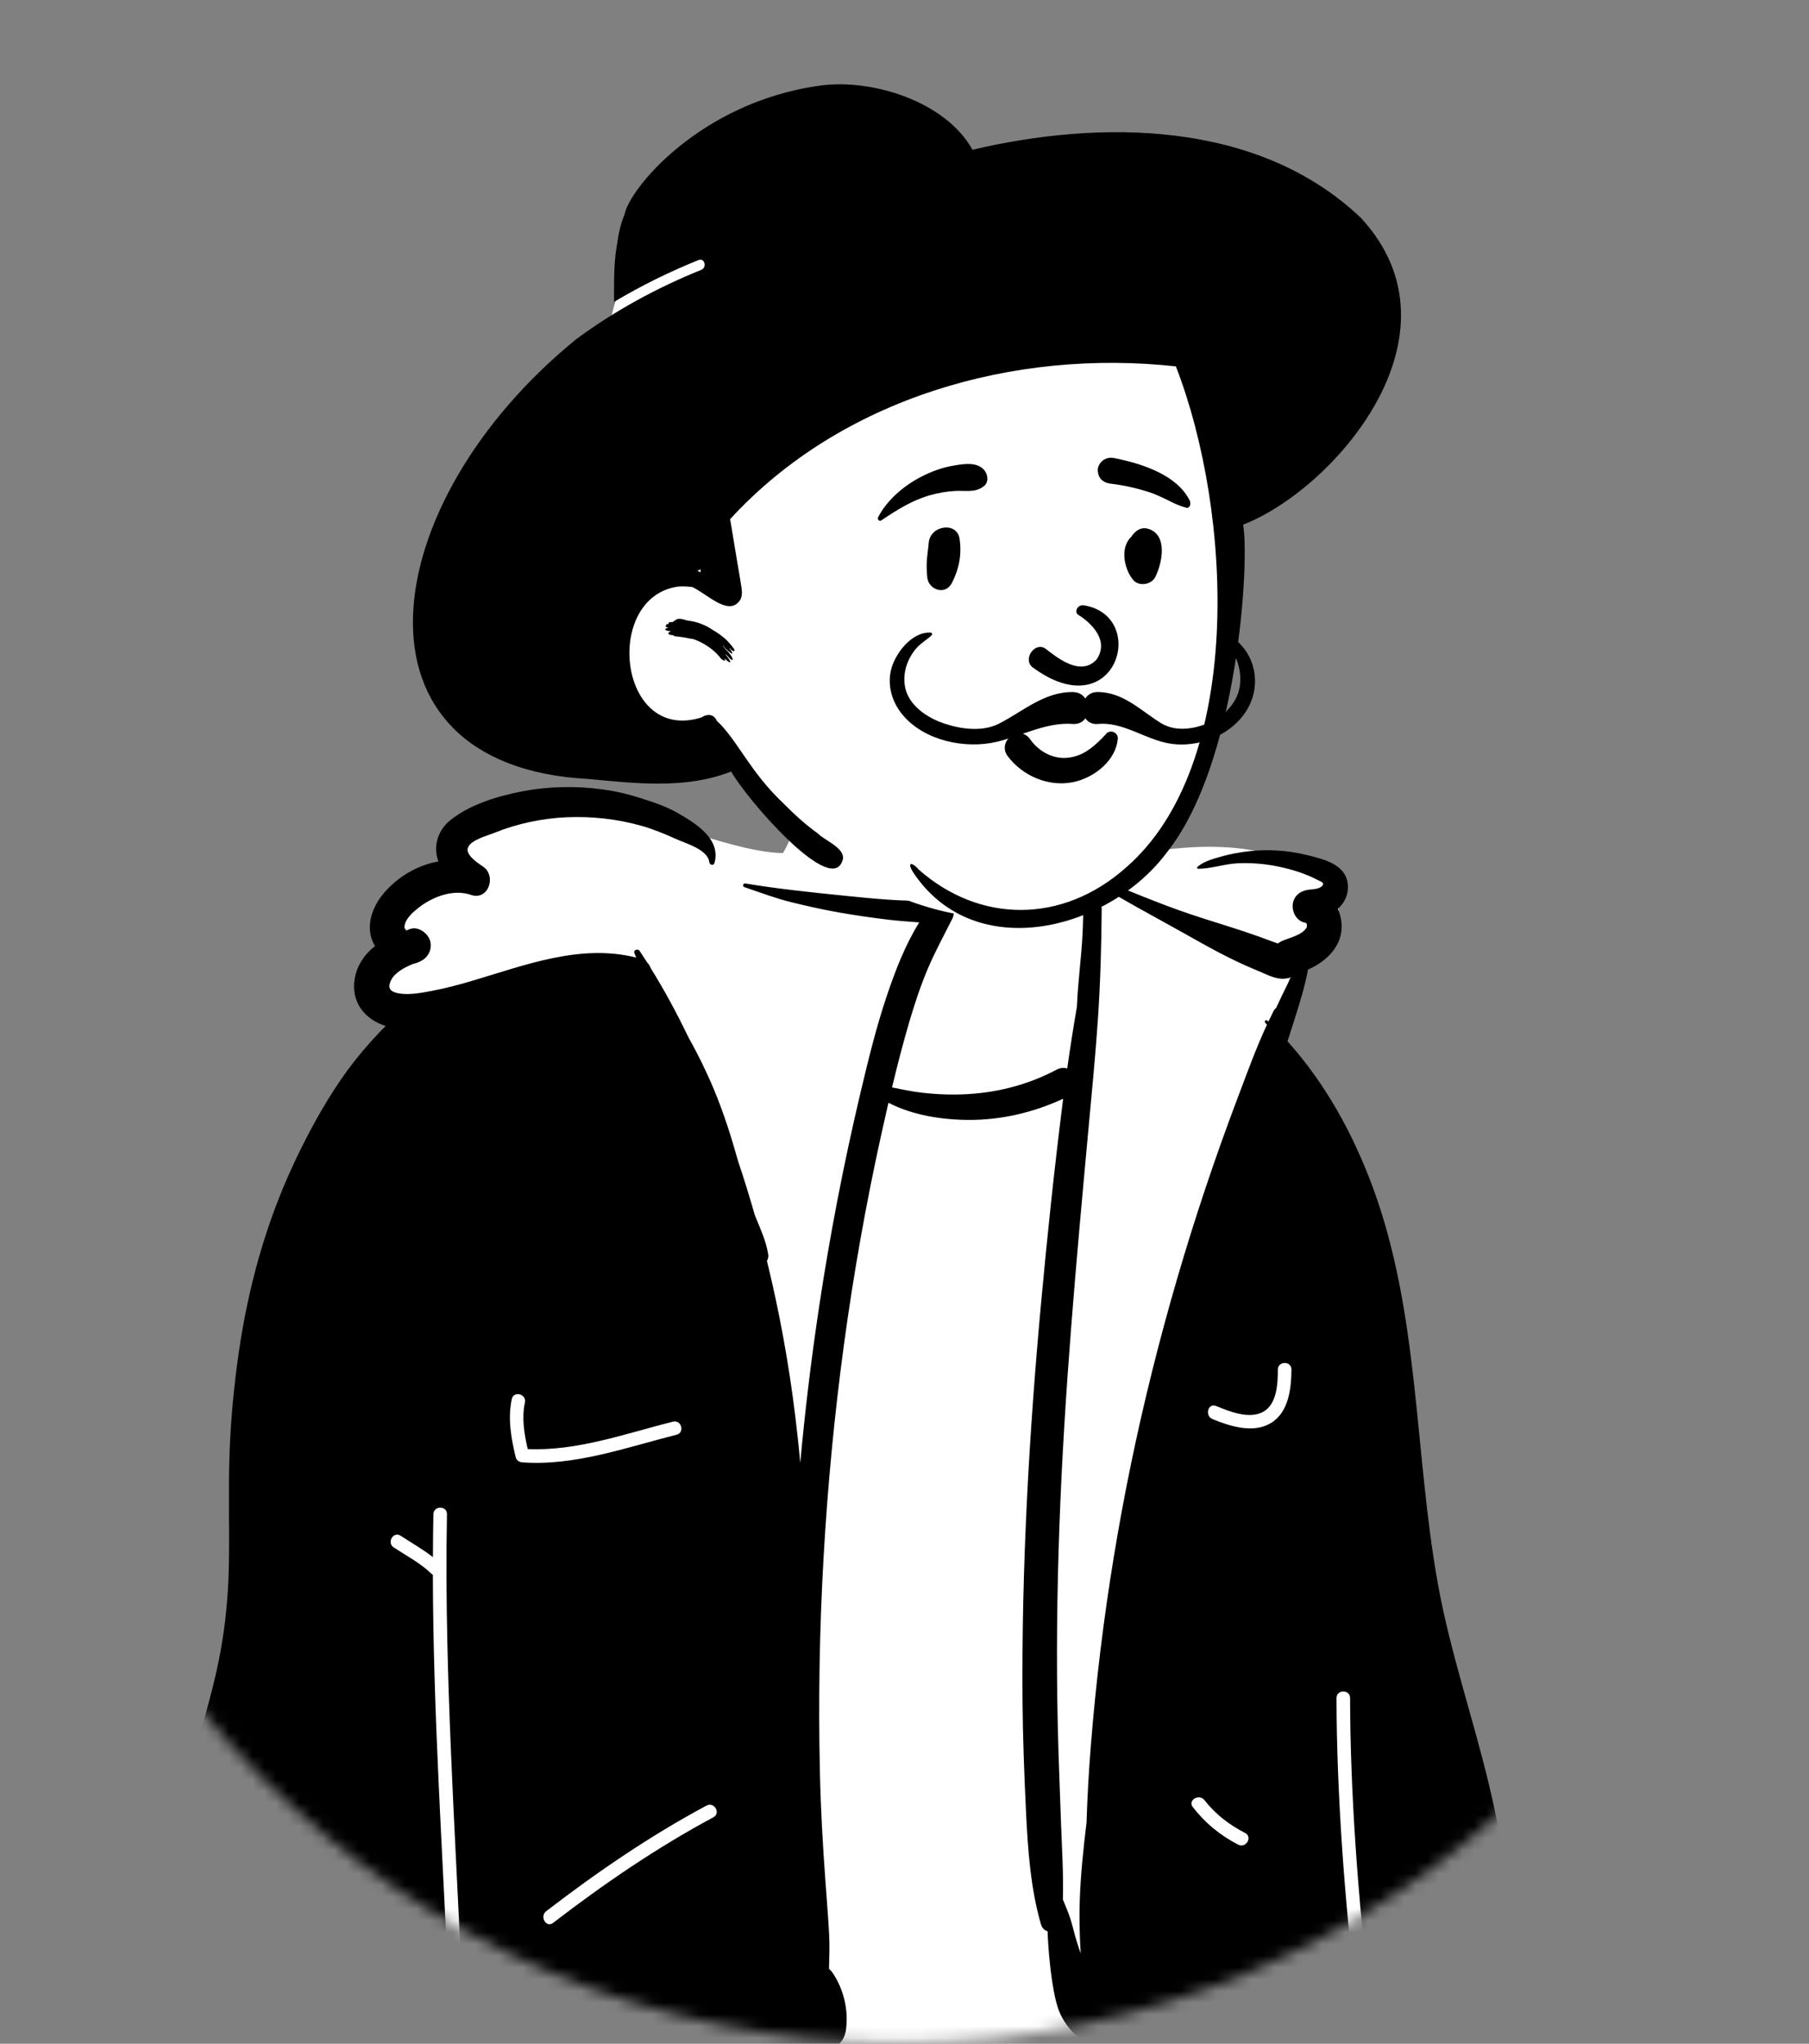 <svg width="154" height="174" viewBox="0 0 154 174" fill="none" xmlns="http://www.w3.org/2000/svg">
<rect x="0" y="0" width="154" height="174" fill="#808080" stroke="none"/>
<mask id="mask0_1_1379" style="mask-type:alpha" maskUnits="userSpaceOnUse" x="0" y="0" width="154" height="174">
<path d="M153.162 97.322C153.162 139.616 118.876 173.903 76.581 173.903C34.286 173.903 0 139.616 0 97.322C0 76.73 29.326 82.165 29.326 63.02C29.326 8.775 54.081 0 75.783 0C97.486 0 131.225 9.363 131.225 58.423C131.225 89.135 153.162 76.73 153.162 97.322Z" fill="white"/>
</mask>
<g mask="url(#mask0_1_1379)">
<path fill-rule="evenodd" clip-rule="evenodd" d="M23.986 173.684C24.748 174.842 26.246 174.664 26.889 173.768C34.214 175.475 41.723 174.801 49.15 174.383C70.078 173.531 91.124 176.202 111.967 173.408C114.178 172.966 116.751 173.178 118.56 171.643C121.454 168.251 120.831 163.101 120.37 158.969C116.675 135.679 111.422 112.175 108.802 88.736C108.656 86.502 109.575 83.728 110.4 81.629C110.604 81.239 111.891 80.856 112.559 80.406C114.609 78.934 114.276 76.296 112.499 74.748C106.745 70.69 98.736 72.109 92.632 73.605C91.462 69.21 90.147 66.32 87.92 66.033C83.681 65.488 73.398 63.823 70.231 66.033C68.715 67.09 67.743 70.816 66.653 72.63C58.698 72.489 42.553 61.843 39.234 73.832C36.537 74.018 33.866 76.373 34.382 79.199C30.884 82.291 33.643 86.927 33.594 90.775C33.135 98.94 28.718 106.242 26.881 114.129C22.681 129.427 17.928 157.252 23.137 172.184C23.025 172.125 22.78 172.213 22.938 172.338C23.528 172.504 23.605 173.247 23.986 173.684Z" fill="white"/>
<path fill-rule="evenodd" clip-rule="evenodd" d="M115.441 169.795C114.465 161.949 113.785 152.477 113.778 144.566C113.777 143.82 114.933 143.822 114.933 144.566C114.941 152.477 115.621 161.949 116.597 169.795C116.689 170.533 115.532 170.523 115.441 169.795ZM108.205 121.146C106.695 122.069 104.713 121.429 103.219 120.817C102.538 120.538 102.838 119.42 103.526 119.702C104.663 120.168 106.325 120.853 107.525 120.203C108.722 119.556 108.776 117.773 108.785 116.597C108.791 115.853 109.946 115.853 109.941 116.597C109.929 118.197 109.715 120.221 108.205 121.146ZM105.411 157.05C103.887 156.27 102.588 155.202 101.542 153.847C101.087 153.258 102.092 152.683 102.54 153.263C103.461 154.456 104.66 155.368 105.994 156.053C106.657 156.393 106.071 157.39 105.411 157.05ZM98.09 116.703C95.476 127.178 93.723 137.842 92.864 148.605C92.689 150.79 92.566 152.972 92.497 155.156C92.427 155.725 92.361 156.296 92.299 156.867C92.063 159.026 91.883 161.22 91.898 163.393C91.906 164.369 91.936 165.34 92.002 166.312C91.887 165.987 91.78 165.66 91.676 165.335C91.463 164.669 91.323 163.978 91.107 163.316C90.928 162.769 90.697 162.244 90.482 161.714V161.712C90.546 159.541 90.399 157.348 90.324 155.186C90.227 152.386 90.108 149.588 90.045 146.786C89.921 141.182 89.983 135.573 90.186 129.972C90.591 118.685 91.617 107.453 92.651 96.212C92.938 93.086 93.248 89.962 93.461 86.831C93.677 83.665 93.764 80.495 93.788 77.322C93.79 77.093 93.443 77.033 93.379 77.254C93.323 76.501 93.223 75.749 93.057 75.022C95.549 76.612 98.177 77.986 100.752 79.431C102.109 80.193 103.459 80.967 104.858 81.65C105.626 82.025 106.402 82.371 107.193 82.697C108.014 83.036 108.799 83.501 109.701 83.265C109.779 83.245 109.853 83.216 109.924 83.178C109.821 83.373 109.718 83.568 109.621 83.764C109.279 84.441 108.955 85.123 108.639 85.809C108.556 85.871 108.482 85.956 108.424 86.067C108.271 86.366 108.123 86.668 107.978 86.975C107.949 86.947 107.92 86.92 107.891 86.893C107.77 86.778 107.602 86.95 107.71 87.075C107.758 87.131 107.806 87.186 107.854 87.242C106.912 89.269 106.146 91.401 105.357 93.483C104.389 96.04 103.47 98.617 102.604 101.211C100.898 106.313 99.393 111.483 98.09 116.703ZM60.729 154.72C55.913 157.301 51.412 160.384 47.084 163.71C46.493 164.164 45.919 163.158 46.5 162.712C50.829 159.386 55.33 156.302 60.146 153.722C60.802 153.37 61.386 154.369 60.729 154.72ZM44.462 124.5C44.212 124.482 43.968 124.336 43.905 124.075C43.515 122.478 43.209 120.737 43.572 119.107C43.734 118.38 44.848 118.69 44.686 119.414C44.4 120.7 44.628 122.089 44.925 123.371C49.125 123.554 53.27 122.047 57.289 121.034C58.011 120.852 58.316 121.967 57.596 122.149C53.333 123.223 48.923 124.83 44.462 124.5ZM128.088 167.126C128.092 167.116 128.096 167.104 128.099 167.094C128.346 166.345 128.352 165.476 128.38 164.691C128.427 163.295 128.377 161.896 128.251 160.504C127.985 157.575 127.413 154.693 126.73 151.836C125.376 146.177 123.463 140.672 122.425 134.936C120.386 123.677 120.87 111.954 116.871 101.094C115.208 96.579 112.833 92.24 109.606 88.653C109.841 87.936 110.071 87.218 110.295 86.497C110.687 85.242 111.087 83.947 111.328 82.656C111.333 82.621 111.341 82.584 111.345 82.549C112.719 81.956 113.969 80.839 114.182 79.354C114.275 78.712 114.168 78 113.891 77.381C114.457 76.858 114.821 76.178 114.734 75.268C114.572 73.554 112.572 73.113 111.179 72.778C109.596 72.398 107.954 72.292 106.334 72.472C105.517 72.561 104.707 72.712 103.917 72.937C103.231 73.132 102.484 73.333 101.934 73.804C101.869 73.859 101.922 73.966 102 73.966C103.114 73.962 104.224 73.553 105.349 73.499C106.527 73.444 107.703 73.541 108.859 73.784C109.988 74.021 111.115 74.368 112.142 74.904C112.432 75.055 112.855 75.158 112.515 75.464C112.267 75.689 111.779 75.707 111.459 75.741C110.753 75.814 110.143 76.228 110.053 76.982C109.974 77.648 110.371 78.403 111.079 78.553C111.118 78.562 111.154 78.571 111.186 78.584C111.205 78.621 111.234 78.651 111.231 78.602C111.231 78.602 111.232 78.6 111.232 78.602C111.25 78.707 111.255 78.749 111.255 78.757C111.251 78.748 111.244 78.712 111.238 78.683C111.243 78.709 111.251 78.751 111.263 78.813C111.247 78.745 111.26 78.911 111.247 78.937C110.871 79.63 109.761 79.826 109.113 80.125C108.987 80.183 108.879 80.251 108.787 80.327C108.634 80.274 108.477 80.221 108.32 80.161C107.545 79.871 106.77 79.589 105.984 79.327C104.468 78.82 102.932 78.368 101.416 77.859C98.544 76.897 95.767 75.681 92.949 74.58C92.859 74.248 92.755 73.922 92.633 73.606C92.608 73.54 92.489 73.518 92.476 73.606C92.433 73.886 92.398 74.168 92.369 74.452C92.358 74.478 92.355 74.506 92.361 74.534C92.198 76.181 92.241 77.868 92.157 79.514C92.053 81.566 91.763 83.603 91.68 85.657V85.695C91.377 87.447 91.102 89.206 90.854 90.971C90.575 90.884 90.256 90.902 89.93 91.076C87.621 92.309 85.026 92.995 82.417 93.148C81.102 93.225 79.801 93.182 78.493 93.03C77.634 92.932 76.787 92.752 75.939 92.582C76.385 90.711 76.865 88.848 77.407 87.004C77.853 85.488 78.35 83.979 78.964 82.521C79.584 81.049 80.355 79.642 81.073 78.215C81.404 77.554 81.013 76.544 80.154 76.613C79.9 76.634 79.646 76.649 79.39 76.661C76.903 76.78 74.316 76.502 71.859 76.255C69.064 75.972 66.231 75.678 63.461 75.218C63.256 75.184 63.172 75.463 63.374 75.531C64.689 75.973 65.987 76.473 67.335 76.804C68.722 77.146 70.117 77.459 71.524 77.703C72.872 77.936 74.226 78.131 75.584 78.296C76.469 78.404 77.365 78.459 78.256 78.531C77.056 80.45 76.228 82.615 75.507 84.746C74.581 87.484 73.9 90.3 73.235 93.111C71.81 99.135 70.636 105.221 69.717 111.344C69.059 115.734 68.525 120.142 68.125 124.561C68.007 123.219 67.862 121.881 67.699 120.544C67.153 116.106 66.356 111.697 65.29 107.354C65.385 107.187 65.43 106.986 65.398 106.791C65.206 105.597 64.7 104.558 64.257 103.451C63.816 101.905 63.341 100.368 62.83 98.843C62.249 96.767 61.598 94.722 60.764 92.725C60.127 91.203 59.4 89.721 58.591 88.283C57.625 86.272 56.563 84.306 55.397 82.426C55.337 82.251 55.239 82.087 55.098 81.951C54.886 81.615 54.671 81.284 54.451 80.956C54.308 80.742 53.898 80.872 54.006 81.144C54.057 81.271 54.107 81.398 54.159 81.524C49.411 80.336 44.755 82.152 40.232 83.494C39.091 83.833 37.938 84.14 36.768 84.361C35.848 84.534 34.776 84.745 33.859 84.554C33.245 84.427 32.974 84.148 33.273 83.492C33.582 82.813 34.425 82.366 35.158 82.066C35.434 82.007 35.705 81.901 35.967 81.742C36.576 81.372 36.843 80.601 36.556 79.943C36.294 79.349 35.532 78.837 34.857 79.109C34.76 79.148 34.665 79.185 34.57 79.223C34.56 79.209 34.548 79.189 34.538 79.159C34.441 78.895 34.399 79.212 34.441 78.833C34.511 78.214 35.165 77.652 35.613 77.298C36.727 76.415 38.336 75.763 39.773 76.096C39.881 76.121 39.99 76.151 40.097 76.189C41.577 76.701 42.298 74.569 41.115 73.773C41.043 73.726 40.952 73.665 40.852 73.594C40.359 73.252 39.639 72.675 39.835 72.155C40.078 71.51 41.509 71.138 42.051 70.918C44.01 70.124 46.126 69.672 48.238 69.58C50.363 69.488 52.516 69.722 54.565 70.295C55.571 70.576 56.604 71.002 57.554 71.433C58.408 71.819 60.266 72.329 60.384 73.41C60.41 73.648 60.75 73.729 60.823 73.469C61.405 71.393 59.146 70.054 57.655 69.197C56.677 68.633 55.568 68.282 54.495 67.937C53.466 67.605 52.416 67.361 51.344 67.213C49.043 66.898 46.714 66.938 44.432 67.38C42.353 67.784 40.04 68.472 38.36 69.81C37.329 70.63 36.862 71.937 37.277 73.211C37.291 73.253 37.306 73.297 37.32 73.339C35.464 73.671 33.707 74.735 32.533 76.217C31.568 77.436 31.062 79.131 31.926 80.549C31.89 80.575 31.854 80.602 31.819 80.631C30.996 81.29 30.383 82.247 30.201 83.293C29.845 85.356 31.091 86.8 32.835 87.352C32.403 87.774 31.988 88.222 31.582 88.67C30.674 89.674 29.805 90.768 29.04 91.884C27.488 94.144 26.162 96.606 25.002 99.085C22.617 104.177 21.114 109.659 20.316 115.217C19.915 118.017 19.646 120.832 19.543 123.659C19.425 126.882 19.545 130.106 19.483 133.33C19.422 136.428 19.08 139.452 18.388 142.472C17.725 145.361 16.841 148.192 16.04 151.043C15.137 154.254 14.144 157.451 13.667 160.762C13.426 162.447 13.252 164.136 13.387 165.839C13.523 167.575 14.152 169.059 14.733 170.674C14.88 171.086 15.33 171.251 15.689 171.164C15.77 171.936 16.062 172.691 16.497 173.344C17.42 174.729 18.841 175.612 20.469 175.932C22.304 176.292 24.195 176.207 26.053 176.14C28.068 176.068 30.084 176.003 32.099 175.919C34.209 175.833 36.319 175.743 38.429 175.653C38.359 173.489 38.276 171.327 38.182 169.165C37.673 157.476 36.872 145.781 36.851 134.076C36.81 134.052 36.77 134.024 36.731 133.987C35.782 133.068 34.615 132.465 33.52 131.746C32.9 131.339 33.48 130.339 34.103 130.748C35.027 131.354 35.989 131.892 36.855 132.571C36.86 131.353 36.871 130.135 36.895 128.916C36.91 128.173 38.065 128.173 38.05 128.916C37.978 132.588 38.002 136.261 38.085 139.933C38.354 151.832 39.199 163.709 39.584 175.603C45.247 175.361 50.91 175.117 56.573 174.911C61.18 174.743 65.787 174.576 70.393 174.408C71.36 174.373 71.903 173.682 72.021 172.779C72.238 171.117 71.831 169.399 70.909 168.001C70.814 167.857 70.701 167.729 70.575 167.619C70.597 166.623 70.638 165.625 70.582 164.63C70.497 163.11 70.371 161.59 70.262 160.071C70.039 157.029 69.868 153.981 69.8 150.932C69.661 144.834 69.762 138.729 70.108 132.64C70.8 120.473 72.41 108.385 75.046 96.484C75.239 95.617 75.432 94.75 75.633 93.884C77.682 94.949 80.176 95.332 82.417 95.347C85.225 95.364 87.971 94.718 90.507 93.543C90.49 93.674 90.473 93.805 90.457 93.936C89.749 99.572 89.152 105.219 88.633 110.874C87.595 122.148 86.96 133.468 87.048 144.791C87.072 147.929 87.192 151.056 87.341 154.189C87.493 157.376 87.725 160.743 88.612 163.817C88.711 164.156 88.929 164.352 89.18 164.422C89.193 164.87 89.222 165.32 89.254 165.761C89.356 167.199 89.649 170.187 90.276 171.49C90.887 172.762 91.906 173.77 93.204 174.326C94.854 175.029 96.638 174.827 98.38 174.714C105.956 174.22 113.525 173.558 121.096 172.977C122.151 172.896 123.205 172.816 124.258 172.734C125.195 172.662 126.165 172.598 126.997 172.112C127.943 171.558 128.681 168.84 128.355 167.716C128.295 167.511 128.206 167.308 128.088 167.126Z" fill="black"/>
<path fill-rule="evenodd" clip-rule="evenodd" d="M104.575 45.501C104.518 42.264 104.454 38.962 103.973 35.756C103.502 32.621 102.209 29.788 99.985 27.512C95.263 22.678 88.417 21.497 82.045 20.415L71.15 18.565C67.826 18.001 64.28 17.099 60.922 17.899C59.267 18.293 57.862 19.209 56.578 20.294C55.34 21.338 54.009 22.46 53.17 23.866C52.33 25.274 52.041 26.919 51.767 28.511C51.459 30.306 51.22 32.115 51.05 33.929C50.709 37.562 50.663 41.222 50.91 44.863C51.029 46.629 51.22 48.389 51.463 50.142C51.584 51.012 51.72 51.879 51.874 52.742C51.919 52.997 51.954 53.28 52.001 53.564C51.657 54.542 51.462 55.554 51.477 56.563C51.524 59.533 54.03 61.403 56.556 62.407C58.021 62.989 59.552 63.384 60.991 64.034C62.505 64.719 63.535 65.827 64.571 67.092C66.545 69.505 68.773 71.673 71.317 73.482C76.711 77.318 83.542 79.132 90.087 77.755C91.657 77.424 93.241 76.912 94.653 76.138C96.143 75.323 97.263 74.14 98.205 72.741C99.952 70.146 101.204 67.224 102.153 64.249C103.12 61.215 103.806 58.176 104.18 55.012C104.553 51.859 104.631 48.674 104.575 45.501Z" fill="white"/>
<path fill-rule="evenodd" clip-rule="evenodd" d="M69.809 7.289C74.317 6.668 80.54 8.685 82.786 12.751C93.505 10.223 107.025 10.14 115.86 18.556C125.079 28.539 113.499 41.702 105.821 44.669C106.38 47.387 105.509 64.799 99.341 72.565C94.446 79.146 83.047 82.183 77.773 74.323L77.732 74.258C77.167 73.35 77.654 73.38 78.234 74.055C83.399 78.599 90.421 78.676 95.832 73.881C105.975 65.117 104.929 43.626 100.103 31.193C86.361 29.683 71.647 33.85 62.156 44.199L62.798 48.064C62.907 48.723 63.031 49.38 63.126 50.041C63.187 50.465 63.193 50.886 62.901 51.229C61.932 52.36 60.3 50.66 58.957 49.984C58.561 49.928 58.164 49.906 57.774 49.934C51.323 50.765 52.594 63.284 59.685 61.09C60.28 60.719 60.792 60.831 61.023 61.37C62.713 62.919 63.828 65.681 66.635 68.341C67.626 69.339 68.527 70.174 69.642 70.974C70.296 71.636 72.271 72.312 71.645 73.445C70.462 76.023 63.48 67.924 62.245 65.684C58.378 67.212 54.092 66.693 50.084 66.319C28.94 65.22 31.762 42.923 49.094 28.846C52.356 26.443 55.956 24.483 59.697 22.975C60.208 22.769 59.985 21.93 59.467 22.139C56.991 23.137 54.578 24.325 52.277 25.7L52.273 24.878C52.27 23.493 52.292 22.052 52.532 20.787C52.652 19.91 52.855 18.974 53.166 18.269C53.55 16.11 59.576 8.698 69.809 7.289ZM57.492 52.807C57.819 52.498 58.428 52.868 58.719 52.858C59.462 52.96 60.168 53.274 60.719 53.662C61.082 53.865 61.337 54.057 61.55 54.233L61.556 54.231C61.554 54.231 61.552 54.233 61.55 54.233L61.571 54.247C61.88 54.467 63.015 55.708 62.298 55.374C62.245 55.305 62.19 55.238 62.135 55.173C62.129 55.181 62.121 55.19 62.111 55.199L62.151 55.259C62.761 56.176 61.709 55.21 61.547 54.953C61.539 54.959 61.53 54.963 61.522 54.968L61.733 55.225C61.762 55.261 61.785 55.29 61.804 55.315L61.849 55.358C62.554 56.051 62.576 56.674 61.757 55.65C61.789 55.698 61.815 55.749 61.819 55.795L61.867 55.856C62.51 56.685 61.987 56.391 61.668 56.037L61.641 56.007L61.647 56.015C61.943 56.472 61.354 56.151 61.25 55.906L61.245 55.895C61.132 55.802 61.062 55.699 61.038 55.672L61.034 55.668C60.481 55.102 59.68 54.622 58.999 54.404C58.901 54.386 58.801 54.371 58.7 54.36C58.291 54.269 57.877 54.206 57.459 54.172C57.408 54.166 57.356 54.129 57.317 54.08C56.685 54.059 56.88 53.8 57.142 53.751L57.147 53.75L57.095 53.746C56.689 53.707 56.412 53.561 56.822 53.471L56.874 53.461C56.868 53.451 56.862 53.441 56.857 53.431C56.506 53.393 56.735 53.051 56.93 53.134C56.848 52.866 57.223 52.999 57.27 52.959C57.305 52.92 57.35 52.885 57.375 52.883C57.488 52.803 57.434 52.81 57.492 52.807ZM59.642 48.463L59.56 48.511C59.493 48.55 59.424 48.576 59.356 48.591C59.453 48.633 59.549 48.677 59.644 48.725C59.642 48.667 59.641 48.608 59.641 48.55L59.642 48.463Z" fill="black"/>
<path fill-rule="evenodd" clip-rule="evenodd" d="M88.252 66.273C87.281 65.877 86.414 65.216 85.781 64.371C85.561 64.077 85.504 63.767 85.55 63.483C85.602 63.165 85.791 62.876 86.048 62.682C86.305 62.488 86.628 62.392 86.94 62.441C87.211 62.483 87.481 62.632 87.694 62.939L87.739 63.001C88.115 63.511 88.606 63.929 89.166 64.199C89.704 64.459 90.307 64.58 90.931 64.509C92.119 64.375 92.938 63.732 93.808 62.859C93.916 62.749 94.024 62.636 94.132 62.52C94.201 62.416 94.296 62.348 94.401 62.313C94.519 62.273 94.651 62.276 94.772 62.318C94.89 62.359 94.995 62.437 95.064 62.54C95.132 62.638 95.169 62.759 95.157 62.898C95.078 63.802 94.604 64.61 93.933 65.243C93.188 65.948 92.199 66.435 91.268 66.606C90.243 66.794 89.198 66.659 88.252 66.273ZM91.752 52.319C92.843 52.982 94.504 54.528 93.331 56.173C91.95 57.623 89.961 55.961 88.981 55.209C88.072 54.626 87.052 56.125 87.895 56.805C94.976 62.05 97.85 52.492 92.303 51.539C91.693 51.434 91.466 52.113 91.752 52.319ZM79.061 46.217C79.181 44.721 81.46 44.381 81.687 45.862C81.89 47.188 81.65 48.407 81.054 49.601C80.483 50.742 79.048 50.21 78.939 49.171C78.794 47.778 78.986 47.148 79.061 46.217ZM96.405 45.555C96.723 45.139 97.181 44.854 97.731 45.015C99.448 45.517 98.942 47.955 98.339 49.142C98.011 49.786 96.952 49.95 96.474 49.382C95.694 48.457 95.32 46.609 96.312 45.697C96.338 45.65 96.368 45.603 96.405 45.555ZM81.03 39.669L81.3 39.621C82.139 39.476 83.183 39.336 83.776 40.011C84.091 40.369 84.2 41.034 83.776 41.377C83.032 41.979 82.209 41.746 81.317 41.797C80.582 41.839 79.876 41.961 79.168 42.163C77.615 42.607 76.349 43.418 75.023 44.308C74.849 44.425 74.671 44.202 74.754 44.039C75.52 42.539 77.004 41.306 78.49 40.555C79.283 40.154 80.152 39.821 81.03 39.669ZM94.84 38.996L95.047 39.039C97.306 39.511 100.241 40.455 101.311 42.674C101.352 42.988 101.309 43.056 101.274 43.099L101.262 43.114C101.233 43.152 101.21 43.203 101.074 43.246C101.036 43.237 100.998 43.228 100.96 43.217C100.47 43.089 100.082 42.912 99.706 42.728L99.299 42.527C98.826 42.296 98.35 42.072 97.845 41.907C96.766 41.556 95.658 41.308 94.532 41.176C94.288 41.147 94.053 41.065 93.867 40.923C93.692 40.789 93.558 40.604 93.496 40.357C93.417 40.038 93.439 39.796 93.61 39.508C93.739 39.292 93.923 39.142 94.135 39.056C94.351 38.968 94.596 38.947 94.84 38.996Z" fill="black"/>
<path fill-rule="evenodd" clip-rule="evenodd" d="M105.974 55.303C105.495 54.66 104.634 53.816 103.764 53.861C103.652 53.867 103.611 53.988 103.678 54.069C103.963 54.417 104.352 54.665 104.637 55.02C104.975 55.44 105.218 55.947 105.377 56.46C105.607 57.204 105.67 58.047 105.465 58.804C105.103 60.139 103.96 61.117 102.712 61.617C101.477 62.111 99.991 62.28 98.823 61.556C97.099 60.486 95.636 58.944 93.469 58.914C92.963 58.906 92.605 59.139 92.392 59.47C92.178 59.15 91.826 58.925 91.332 58.919C88.902 58.891 87.089 60.564 85.05 61.607C83.672 62.312 81.889 62.093 80.468 61.627C79.127 61.189 77.671 60.306 77.165 58.914C76.886 58.145 76.948 57.247 77.235 56.488C77.424 55.99 77.715 55.509 78.075 55.117C78.448 54.711 78.939 54.455 79.322 54.069C79.4 53.991 79.338 53.868 79.235 53.861C77.611 53.751 76.144 55.692 75.837 57.1C75.535 58.486 75.986 59.869 76.897 60.927C78.751 63.078 82.184 63.787 84.855 63.155C87.017 62.644 89.071 61.465 91.332 61.634C91.827 61.671 92.183 61.465 92.398 61.152C92.612 61.474 92.97 61.685 93.469 61.636C95.576 61.433 97.456 62.925 99.501 63.29C101.129 63.58 102.888 63.189 104.284 62.311C105.742 61.394 106.768 59.922 106.836 58.168C106.875 57.159 106.579 56.115 105.974 55.303Z" fill="black"/>
</g>
</svg>
